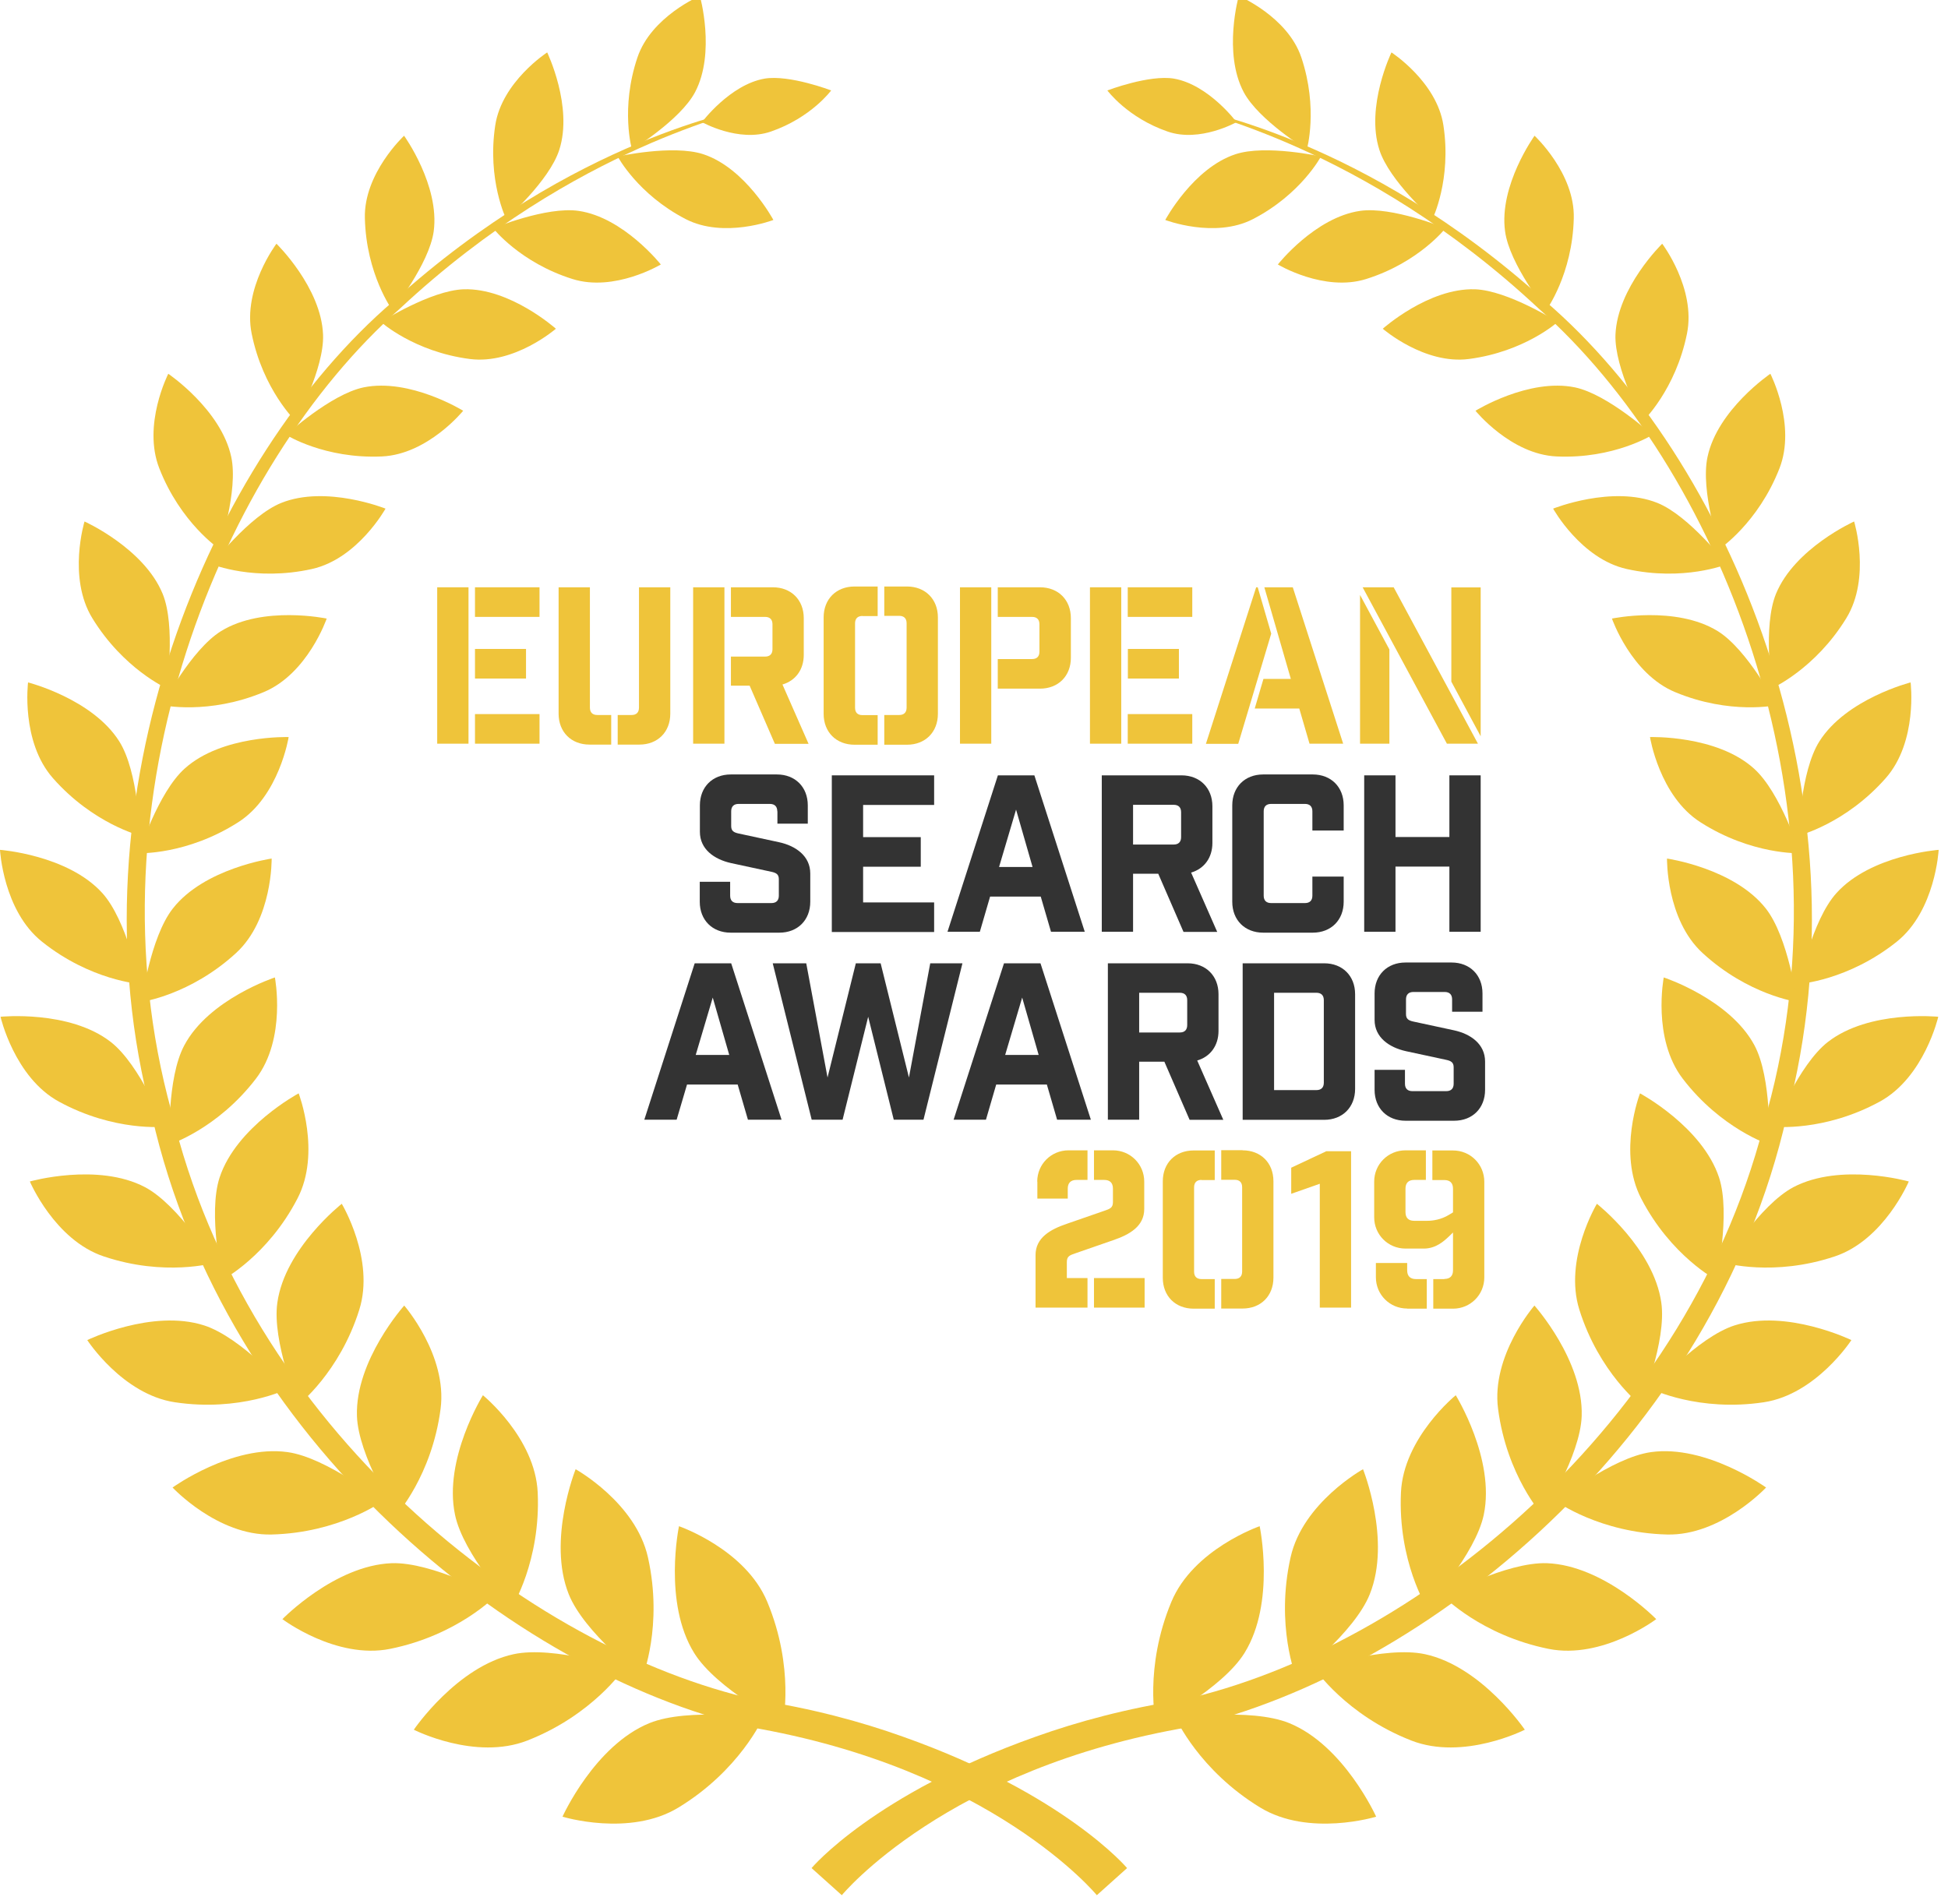 <svg width="133" height="130" viewBox="0 0 133 130" fill="none" xmlns="http://www.w3.org/2000/svg">
<g clip-path="url(#clip0)">
<path d="M74.887 129.42C74.887 129.42 67.768 120.752 51.145 117.933C34.965 114.157 15.39 98.372 10.373 76.205C4.557 54.25 14.344 31.294 26.862 20.561C39.292 9.296 50.941 7.55 50.711 7.399C50.994 7.736 39.443 9.748 27.323 21.057C15.107 31.853 5.807 54.507 11.702 75.877C16.827 97.459 35.985 112.571 51.641 116.081C55.392 116.657 58.734 117.552 61.659 118.598C72.706 122.515 76.952 127.568 76.952 127.568L74.887 129.42Z" fill="#EFC43A"/>
<path d="M57.475 129.42C57.475 129.42 64.594 120.752 81.217 117.933C97.396 114.157 116.962 98.372 121.989 76.205C127.805 54.25 118.017 31.294 105.499 20.561C93.07 9.296 81.421 7.55 81.66 7.399C81.376 7.736 92.928 9.748 105.038 21.057C117.255 31.853 126.555 54.507 120.659 75.877C115.535 97.459 96.368 112.571 80.72 116.081C76.97 116.657 73.628 117.552 70.702 118.598C59.656 122.515 55.409 127.568 55.409 127.568L57.475 129.42Z" fill="#EFC43A"/>
<path d="M46.358 104.222C46.358 104.222 50.888 105.782 52.386 109.389C54.266 113.9 53.45 117.685 53.45 117.685C53.45 117.685 48.911 115.327 47.395 112.881C45.258 109.442 46.358 104.222 46.358 104.222Z" fill="#EFC43A"/>
<path d="M38.405 124.058C38.405 124.058 42.989 125.467 46.331 123.428C50.507 120.885 52.076 117.348 52.076 117.348C52.076 117.348 47.014 116.586 44.345 117.667C40.595 119.192 38.405 124.058 38.405 124.058Z" fill="#EFC43A"/>
<path d="M39.301 100.331C39.301 100.331 43.405 102.608 44.239 106.349C45.285 111.029 43.858 114.538 43.858 114.538C43.858 114.538 39.877 111.489 38.831 108.866C37.359 105.179 39.301 100.331 39.301 100.331Z" fill="#EFC43A"/>
<path d="M28.254 118.119C28.254 118.119 32.439 120.255 36.012 118.855C40.471 117.109 42.59 113.962 42.59 113.962C42.59 113.962 37.838 112.367 35.072 112.961C31.189 113.794 28.254 118.119 28.254 118.119Z" fill="#EFC43A"/>
<path d="M32.971 95.279C32.971 95.279 36.544 98.177 36.712 101.926C36.925 106.615 34.948 109.761 34.948 109.761C34.948 109.761 31.623 106.145 31.065 103.433C30.267 99.63 32.971 95.279 32.971 95.279Z" fill="#EFC43A"/>
<path d="M19.282 110.568C19.282 110.568 22.953 113.342 26.641 112.597C31.242 111.667 33.822 108.999 33.822 108.999C33.822 108.999 29.504 106.65 26.738 106.748C22.855 106.898 19.282 110.568 19.282 110.568Z" fill="#EFC43A"/>
<path d="M27.598 89.154C27.598 89.154 30.559 92.558 30.081 96.209C29.486 100.774 27.049 103.468 27.049 103.468C27.049 103.468 24.46 99.409 24.371 96.697C24.247 92.894 27.598 89.154 27.598 89.154Z" fill="#EFC43A"/>
<path d="M11.782 101.58C11.782 101.58 14.858 104.877 18.538 104.789C23.139 104.674 26.082 102.538 26.082 102.538C26.082 102.538 22.314 99.533 19.628 99.161C15.851 98.638 11.782 101.58 11.782 101.58Z" fill="#EFC43A"/>
<path d="M23.334 82.205C23.334 82.205 25.612 85.99 24.531 89.438C23.183 93.737 20.364 95.935 20.364 95.935C20.364 95.935 18.555 91.583 18.937 88.95C19.46 85.245 23.334 82.205 23.334 82.205Z" fill="#EFC43A"/>
<path d="M5.958 91.512C5.958 91.512 8.36 95.217 11.933 95.757C16.392 96.431 19.593 94.862 19.593 94.862C19.593 94.862 16.472 91.326 13.937 90.51C10.382 89.367 5.958 91.512 5.958 91.512Z" fill="#EFC43A"/>
<path d="M20.391 74.663C20.391 74.663 21.942 78.704 20.311 81.842C18.281 85.768 15.187 87.399 15.187 87.399C15.187 87.399 14.185 82.888 14.992 80.415C16.135 76.941 20.391 74.663 20.391 74.663Z" fill="#EFC43A"/>
<path d="M2.039 80.681C2.039 80.681 3.724 84.669 7.075 85.795C11.259 87.204 14.619 86.238 14.619 86.238C14.619 86.238 12.208 82.294 9.903 81.071C6.676 79.369 2.039 80.681 2.039 80.681Z" fill="#EFC43A"/>
<path d="M18.768 66.748C18.768 66.748 19.575 70.913 17.474 73.661C14.841 77.1 11.578 78.155 11.578 78.155C11.578 78.155 11.374 73.626 12.589 71.374C14.273 68.219 18.768 66.748 18.768 66.748Z" fill="#EFC43A"/>
<path d="M0.036 69.433C0.036 69.433 0.984 73.572 4.025 75.23C7.828 77.304 11.233 76.94 11.233 76.94C11.233 76.94 9.575 72.722 7.562 71.153C4.734 68.955 0.036 69.433 0.036 69.433Z" fill="#EFC43A"/>
<path d="M18.547 58.629C18.547 58.629 18.617 62.786 16.117 65.081C12.988 67.953 9.672 68.414 9.672 68.414C9.672 68.414 10.248 64.018 11.8 62.041C13.954 59.285 18.547 58.629 18.547 58.629Z" fill="#EFC43A"/>
<path d="M0 58.035C0 58.035 0.213 62.192 2.872 64.31C6.188 66.96 9.539 67.191 9.539 67.191C9.539 67.191 8.662 62.839 6.986 60.986C4.619 58.372 0 58.035 0 58.035Z" fill="#EFC43A"/>
<path d="M19.708 50.333C19.708 50.333 19.07 54.357 16.268 56.147C12.766 58.39 9.477 58.266 9.477 58.266C9.477 58.266 10.78 54.117 12.616 52.478C15.169 50.182 19.708 50.333 19.708 50.333Z" fill="#EFC43A"/>
<path d="M1.915 46.601C1.915 46.601 1.41 50.643 3.617 53.142C6.365 56.262 9.557 57.06 9.557 57.06C9.557 57.06 9.451 52.708 8.147 50.634C6.312 47.718 1.915 46.601 1.915 46.601Z" fill="#EFC43A"/>
<path d="M22.305 42.241C22.305 42.241 21.011 46.016 17.997 47.266C14.229 48.835 11.082 48.153 11.082 48.153C11.082 48.153 13.05 44.368 15.089 43.1C17.953 41.328 22.305 42.241 22.305 42.241Z" fill="#EFC43A"/>
<path d="M5.771 35.611C5.771 35.611 4.601 39.431 6.303 42.214C8.431 45.688 11.374 47 11.374 47C11.374 47 12.013 42.781 11.108 40.557C9.832 37.437 5.771 35.611 5.771 35.611Z" fill="#EFC43A"/>
<path d="M26.322 34.733C26.322 34.733 24.424 38.155 21.304 38.855C17.403 39.723 14.477 38.536 14.477 38.536C14.477 38.536 17.022 35.221 19.203 34.343C22.27 33.111 26.322 34.733 26.322 34.733Z" fill="#EFC43A"/>
<path d="M11.49 25.524C11.49 25.524 9.708 29.008 10.878 31.986C12.332 35.708 14.956 37.472 14.956 37.472C14.956 37.472 16.286 33.51 15.789 31.206C15.098 27.971 11.49 25.524 11.49 25.524Z" fill="#EFC43A"/>
<path d="M31.623 28.05C31.623 28.05 29.212 31.029 26.073 31.17C22.164 31.348 19.54 29.699 19.54 29.699C19.54 29.699 22.563 26.934 24.814 26.455C27.988 25.799 31.623 28.05 31.623 28.05Z" fill="#EFC43A"/>
<path d="M18.875 16.643C18.875 16.643 16.561 19.701 17.181 22.777C17.953 26.614 20.187 28.759 20.187 28.759C20.187 28.759 22.146 25.161 22.057 22.857C21.933 19.621 18.875 16.643 18.875 16.643Z" fill="#EFC43A"/>
<path d="M37.953 22.449C37.953 22.449 35.116 24.913 32.066 24.514C28.263 24.018 26.011 21.988 26.011 21.988C26.011 21.988 29.398 19.834 31.659 19.754C34.824 19.657 37.953 22.449 37.953 22.449Z" fill="#EFC43A"/>
<path d="M27.589 9.269C27.589 9.269 24.832 11.831 24.912 14.897C25.001 18.735 26.791 21.181 26.791 21.181C26.791 21.181 29.3 18.044 29.611 15.801C30.036 12.664 27.589 9.269 27.589 9.269Z" fill="#EFC43A"/>
<path d="M45.117 18.061C45.117 18.061 41.96 19.958 39.088 19.054C35.497 17.928 33.671 15.588 33.671 15.588C33.671 15.588 37.306 14.082 39.505 14.401C42.572 14.844 45.117 18.061 45.117 18.061Z" fill="#EFC43A"/>
<path d="M37.359 3.579C37.359 3.579 34.265 5.582 33.813 8.56C33.246 12.274 34.558 14.95 34.558 14.95C34.558 14.95 37.51 12.345 38.184 10.235C39.141 7.275 37.359 3.579 37.359 3.579Z" fill="#EFC43A"/>
<path d="M52.803 15.021C52.803 15.021 49.434 16.315 46.81 14.959C43.538 13.266 42.173 10.687 42.173 10.687C42.173 10.687 45.932 9.854 48.007 10.528C50.906 11.476 52.803 15.021 52.803 15.021Z" fill="#EFC43A"/>
<path d="M47.785 -0.277C47.785 -0.277 44.46 1.133 43.521 3.925C42.342 7.417 43.148 10.217 43.148 10.217C43.148 10.217 46.446 8.206 47.457 6.291C48.875 3.597 47.785 -0.277 47.785 -0.277Z" fill="#EFC43A"/>
<path d="M47.927 8.339C47.927 8.339 50.418 9.748 52.626 8.986C55.383 8.037 56.748 6.176 56.748 6.176C56.748 6.176 53.902 5.086 52.2 5.369C49.833 5.786 47.927 8.339 47.927 8.339Z" fill="#EFC43A"/>
<path d="M86.004 104.222C86.004 104.222 81.474 105.782 79.975 109.389C78.096 113.9 78.912 117.685 78.912 117.685C78.912 117.685 83.451 115.327 84.967 112.881C87.103 109.442 86.004 104.222 86.004 104.222Z" fill="#EFC43A"/>
<path d="M93.957 124.058C93.957 124.058 89.373 125.467 86.031 123.428C81.864 120.885 80.286 117.348 80.286 117.348C80.286 117.348 85.348 116.586 88.017 117.667C91.767 119.192 93.957 124.058 93.957 124.058Z" fill="#EFC43A"/>
<path d="M93.061 100.331C93.061 100.331 88.947 102.608 88.114 106.349C87.068 111.029 88.495 114.538 88.495 114.538C88.495 114.538 92.476 111.489 93.522 108.866C95.002 105.179 93.061 100.331 93.061 100.331Z" fill="#EFC43A"/>
<path d="M104.107 118.119C104.107 118.119 99.923 120.255 96.35 118.855C91.891 117.109 89.772 113.962 89.772 113.962C89.772 113.962 94.524 112.367 97.29 112.961C101.164 113.794 104.107 118.119 104.107 118.119Z" fill="#EFC43A"/>
<path d="M99.391 95.279C99.391 95.279 95.818 98.177 95.65 101.926C95.437 106.615 97.414 109.761 97.414 109.761C97.414 109.761 100.738 106.145 101.306 103.433C102.095 99.63 99.391 95.279 99.391 95.279Z" fill="#EFC43A"/>
<path d="M113.079 110.568C113.079 110.568 109.409 113.342 105.721 112.597C101.12 111.667 98.54 108.999 98.54 108.999C98.54 108.999 102.857 106.65 105.623 106.748C109.506 106.898 113.079 110.568 113.079 110.568Z" fill="#EFC43A"/>
<path d="M104.763 89.154C104.763 89.154 101.802 92.558 102.281 96.209C102.875 100.774 105.313 103.468 105.313 103.468C105.313 103.468 107.902 99.409 107.99 96.697C108.115 92.894 104.763 89.154 104.763 89.154Z" fill="#EFC43A"/>
<path d="M120.579 101.58C120.579 101.58 117.503 104.877 113.824 104.789C109.223 104.674 106.279 102.538 106.279 102.538C106.279 102.538 110.047 99.533 112.733 99.161C116.501 98.638 120.579 101.58 120.579 101.58Z" fill="#EFC43A"/>
<path d="M109.028 82.205C109.028 82.205 106.749 85.99 107.831 89.438C109.178 93.736 111.998 95.934 111.998 95.934C111.998 95.934 113.806 91.582 113.425 88.95C112.902 85.245 109.028 82.205 109.028 82.205Z" fill="#EFC43A"/>
<path d="M126.404 91.512C126.404 91.512 124.001 95.217 120.429 95.757C115.969 96.431 112.769 94.862 112.769 94.862C112.769 94.862 115.89 91.326 118.425 90.51C121.98 89.367 126.404 91.512 126.404 91.512Z" fill="#EFC43A"/>
<path d="M111.971 74.663C111.971 74.663 110.42 78.704 112.051 81.842C114.081 85.768 117.175 87.399 117.175 87.399C117.175 87.399 118.177 82.888 117.37 80.415C116.226 76.941 111.971 74.663 111.971 74.663Z" fill="#EFC43A"/>
<path d="M130.323 80.681C130.323 80.681 128.638 84.669 125.278 85.795C121.085 87.204 117.734 86.238 117.734 86.238C117.734 86.238 120.145 82.294 122.441 81.071C125.686 79.369 130.323 80.681 130.323 80.681Z" fill="#EFC43A"/>
<path d="M113.593 66.748C113.593 66.748 112.787 70.913 114.888 73.661C117.521 77.1 120.783 78.155 120.783 78.155C120.783 78.155 120.987 73.626 119.781 71.374C118.088 68.219 113.593 66.748 113.593 66.748Z" fill="#EFC43A"/>
<path d="M132.335 69.433C132.335 69.433 131.386 73.572 128.337 75.23C124.533 77.304 121.129 76.94 121.129 76.94C121.129 76.94 122.787 72.722 124.799 71.153C127.627 68.955 132.335 69.433 132.335 69.433Z" fill="#EFC43A"/>
<path d="M113.815 58.629C113.815 58.629 113.744 62.786 116.244 65.081C119.365 67.953 122.689 68.414 122.689 68.414C122.689 68.414 122.113 64.018 120.562 62.041C118.398 59.285 113.815 58.629 113.815 58.629Z" fill="#EFC43A"/>
<path d="M132.362 58.035C132.362 58.035 132.149 62.192 129.498 64.31C126.182 66.96 122.831 67.191 122.831 67.191C122.831 67.191 123.709 62.839 125.384 60.986C127.743 58.372 132.362 58.035 132.362 58.035Z" fill="#EFC43A"/>
<path d="M112.654 50.333C112.654 50.333 113.292 54.357 116.093 56.147C119.595 58.39 122.884 58.266 122.884 58.266C122.884 58.266 121.581 54.117 119.746 52.478C117.193 50.182 112.654 50.333 112.654 50.333Z" fill="#EFC43A"/>
<path d="M130.447 46.601C130.447 46.601 130.952 50.643 128.745 53.142C125.996 56.262 122.805 57.06 122.805 57.06C122.805 57.06 122.911 52.708 124.214 50.634C126.049 47.718 130.447 46.601 130.447 46.601Z" fill="#EFC43A"/>
<path d="M110.056 42.241C110.056 42.241 111.359 46.016 114.374 47.266C118.141 48.835 121.289 48.153 121.289 48.153C121.289 48.153 119.321 44.368 117.282 43.1C114.409 41.328 110.056 42.241 110.056 42.241Z" fill="#EFC43A"/>
<path d="M126.59 35.611C126.59 35.611 127.761 39.431 126.058 42.214C123.931 45.688 120.987 47 120.987 47C120.987 47 120.349 42.781 121.253 40.557C122.53 37.437 126.59 35.611 126.59 35.611Z" fill="#EFC43A"/>
<path d="M106.04 34.733C106.04 34.733 107.937 38.155 111.058 38.855C114.959 39.723 117.884 38.536 117.884 38.536C117.884 38.536 115.34 35.221 113.159 34.343C110.083 33.111 106.04 34.733 106.04 34.733Z" fill="#EFC43A"/>
<path d="M120.872 25.524C120.872 25.524 122.654 29.008 121.493 31.986C120.039 35.708 117.414 37.472 117.414 37.472C117.414 37.472 116.085 33.51 116.581 31.206C117.264 27.971 120.872 25.524 120.872 25.524Z" fill="#EFC43A"/>
<path d="M100.739 28.05C100.739 28.05 103.15 31.029 106.279 31.17C110.189 31.348 112.813 29.699 112.813 29.699C112.813 29.699 109.79 26.934 107.538 26.455C104.373 25.799 100.739 28.05 100.739 28.05Z" fill="#EFC43A"/>
<path d="M113.487 16.643C113.487 16.643 115.801 19.701 115.18 22.777C114.409 26.614 112.175 28.759 112.175 28.759C112.175 28.759 110.216 25.161 110.296 22.857C110.429 19.621 113.487 16.643 113.487 16.643Z" fill="#EFC43A"/>
<path d="M94.409 22.449C94.409 22.449 97.246 24.913 100.295 24.514C104.099 24.018 106.35 21.988 106.35 21.988C106.35 21.988 102.964 19.834 100.703 19.754C97.529 19.657 94.409 22.449 94.409 22.449Z" fill="#EFC43A"/>
<path d="M104.772 9.269C104.772 9.269 107.529 11.831 107.45 14.897C107.361 18.735 105.57 21.181 105.57 21.181C105.57 21.181 103.061 18.044 102.76 15.801C102.325 12.664 104.772 9.269 104.772 9.269Z" fill="#EFC43A"/>
<path d="M87.245 18.061C87.245 18.061 90.401 19.958 93.274 19.054C96.864 17.928 98.691 15.588 98.691 15.588C98.691 15.588 95.056 14.082 92.857 14.401C89.781 14.844 87.245 18.061 87.245 18.061Z" fill="#EFC43A"/>
<path d="M95.002 3.579C95.002 3.579 98.097 5.582 98.549 8.56C99.116 12.274 97.804 14.95 97.804 14.95C97.804 14.95 94.852 12.345 94.178 10.235C93.221 7.275 95.002 3.579 95.002 3.579Z" fill="#EFC43A"/>
<path d="M79.559 15.021C79.559 15.021 82.937 16.315 85.552 14.959C88.823 13.266 90.189 10.687 90.189 10.687C90.189 10.687 86.43 9.854 84.364 10.528C81.456 11.476 79.559 15.021 79.559 15.021Z" fill="#EFC43A"/>
<path d="M84.577 -0.277C84.577 -0.277 87.91 1.133 88.85 3.925C90.02 7.417 89.222 10.217 89.222 10.217C89.222 10.217 85.933 8.206 84.914 6.291C83.486 3.597 84.577 -0.277 84.577 -0.277Z" fill="#EFC43A"/>
<path d="M84.426 8.339C84.426 8.339 81.935 9.748 79.727 8.986C76.97 8.037 75.605 6.176 75.605 6.176C75.605 6.176 78.46 5.086 80.153 5.369C82.529 5.786 84.426 8.339 84.426 8.339Z" fill="#EFC43A"/>
<path d="M29.85 50.785V40.105H31.987V50.785H29.85ZM36.836 42.126H32.43V40.105H36.836V42.126ZM35.914 46.336H32.43V44.315H35.914V46.336ZM36.836 50.785H32.43V48.764H36.836V50.785Z" fill="#EFC43A"/>
<path d="M40.249 50.847C38.999 50.847 38.139 49.987 38.139 48.738V40.105H40.276V48.321C40.276 48.649 40.453 48.826 40.781 48.826H41.73V50.847H40.249ZM43.122 48.826C43.45 48.826 43.627 48.649 43.627 48.321V40.105H45.764V48.738C45.764 49.987 44.904 50.847 43.654 50.847H42.173V48.826H43.122Z" fill="#EFC43A"/>
<path d="M49.461 40.105V50.785H47.324V40.105H49.461ZM52.9 50.785L51.181 46.823H49.904V44.838H52.235C52.563 44.838 52.741 44.66 52.741 44.333V42.631C52.741 42.303 52.563 42.126 52.235 42.126H49.904V40.105H52.767C54.017 40.105 54.877 40.965 54.877 42.214V44.722C54.877 45.733 54.31 46.486 53.423 46.743L55.205 50.794H52.9V50.785Z" fill="#EFC43A"/>
<path d="M58.885 42.063C58.556 42.063 58.379 42.241 58.379 42.569V48.33C58.379 48.658 58.556 48.835 58.885 48.835H59.922V50.856H58.344C57.094 50.856 56.234 49.996 56.234 48.746V42.161C56.234 40.911 57.094 40.051 58.344 40.051H59.922V42.072H58.885V42.063ZM61.925 40.051C63.167 40.051 64.035 40.911 64.035 42.161V48.746C64.035 49.996 63.175 50.856 61.925 50.856H60.374V48.826H61.394C61.721 48.826 61.899 48.649 61.899 48.321V42.56C61.899 42.232 61.721 42.055 61.394 42.055H60.374V40.051H61.925Z" fill="#EFC43A"/>
<path d="M65.543 50.785V40.105H67.679V50.785H65.543ZM71.004 40.105C72.254 40.105 73.114 40.965 73.114 42.214V44.917C73.114 46.167 72.254 47.027 71.004 47.027H68.122V45.006H70.463C70.791 45.006 70.968 44.829 70.968 44.501V42.631C70.968 42.303 70.791 42.126 70.463 42.126H68.122V40.105H71.004Z" fill="#EFC43A"/>
<path d="M74.417 50.785V40.105H76.553V50.785H74.417ZM81.403 42.126H76.997V40.105H81.403V42.126ZM80.49 46.336H77.006V44.315H80.49V46.336ZM81.403 50.785H76.997V48.764H81.403V50.785Z" fill="#EFC43A"/>
<path d="M85.765 40.105H85.871L86.793 43.269L84.541 50.794H82.334L85.765 40.105ZM88.708 48.383H85.667L86.261 46.362H88.132L86.323 40.105H88.265L91.705 50.785H89.408L88.708 48.383Z" fill="#EFC43A"/>
<path d="M94.861 50.785H92.857V40.628L94.861 44.35V50.785ZM93.034 40.105H95.153L100.907 50.785H98.788L93.034 40.105ZM99.09 46.548V40.114H101.093V50.28L99.09 46.548Z" fill="#EFC43A"/>
<path d="M53.069 55.403C53.069 55.075 52.892 54.898 52.563 54.898H50.427C50.099 54.898 49.922 55.075 49.922 55.403V56.413C49.922 56.741 50.099 56.847 50.427 56.918L53.184 57.512C54.337 57.76 55.321 58.461 55.321 59.648V61.58C55.321 62.83 54.461 63.69 53.211 63.69H49.886C48.636 63.69 47.776 62.83 47.776 61.58V60.215H49.851V61.164C49.851 61.492 50.028 61.669 50.356 61.669H52.67C52.998 61.669 53.175 61.492 53.175 61.164V60.038C53.175 59.71 52.998 59.604 52.67 59.533L49.913 58.939C48.76 58.682 47.785 57.991 47.785 56.803V54.995C47.785 53.745 48.645 52.886 49.895 52.886H53.042C54.292 52.886 55.152 53.745 55.152 54.995V56.245H53.078V55.403H53.069Z" fill="#333333"/>
<path d="M63.778 52.947V54.968H58.929V57.166H62.865V59.187H58.929V61.625H63.778V63.645H56.792V52.947H63.778Z" fill="#333333"/>
<path d="M66.899 63.628H64.691L68.131 52.947H70.622L74.062 63.628H71.757L71.057 61.226H67.599L66.899 63.628ZM68.211 59.205H70.498L69.372 55.287L68.211 59.205Z" fill="#333333"/>
<path d="M80.8 63.628L79.08 59.666H77.36V63.628H75.224V52.947H80.667C81.917 52.947 82.777 53.807 82.777 55.057V57.565C82.777 58.576 82.21 59.329 81.323 59.586L83.105 63.637H80.8V63.628ZM80.64 55.465C80.64 55.137 80.463 54.959 80.135 54.959H77.36V57.672H80.135C80.463 57.672 80.64 57.494 80.64 57.166V55.465Z" fill="#333333"/>
<path d="M89.603 55.403C89.603 55.075 89.426 54.898 89.098 54.898H86.784C86.456 54.898 86.279 55.075 86.279 55.403V61.164C86.279 61.492 86.456 61.669 86.784 61.669H89.098C89.426 61.669 89.603 61.492 89.603 61.164V59.861H91.74V61.58C91.74 62.83 90.88 63.69 89.63 63.69H86.243C84.993 63.69 84.133 62.83 84.133 61.58V54.995C84.133 53.745 84.993 52.886 86.243 52.886H89.63C90.88 52.886 91.74 53.745 91.74 54.995V56.714H89.603V55.403Z" fill="#333333"/>
<path d="M93.141 52.947H95.277V57.158H98.957V52.947H101.093V63.628H98.957V59.178H95.277V63.628H93.141V52.947Z" fill="#333333"/>
<path d="M46.198 76.462H43.991L47.43 65.782H49.922L53.361 76.462H51.065L50.365 74.06H46.907L46.198 76.462ZM47.501 72.039H49.789L48.663 68.122L47.501 72.039Z" fill="#333333"/>
<path d="M61.021 76.462L59.275 69.433L57.528 76.462H55.418L52.758 65.782H55.046L56.5 73.581L58.432 65.782H60.126L62.058 73.581L63.512 65.782H65.711L63.051 76.462H61.021V76.462Z" fill="#333333"/>
<path d="M67.316 76.462H65.108L68.548 65.782H71.039L74.479 76.462H72.174L71.474 74.06H68.016L67.316 76.462ZM68.628 72.039H70.915L69.789 68.122L68.628 72.039Z" fill="#333333"/>
<path d="M81.217 76.462L79.497 72.5H77.777V76.462H75.64V65.782H81.084C82.334 65.782 83.194 66.641 83.194 67.891V70.4C83.194 71.41 82.626 72.163 81.74 72.42L83.522 76.471H81.217V76.462ZM81.057 68.299C81.057 67.971 80.88 67.794 80.552 67.794H77.777V70.506H80.552C80.88 70.506 81.057 70.329 81.057 70.001V68.299Z" fill="#333333"/>
<path d="M90.41 65.782C91.66 65.782 92.52 66.641 92.52 67.891V74.361C92.52 75.611 91.66 76.471 90.41 76.471H84.843V65.782H90.41ZM89.878 74.441C90.206 74.441 90.384 74.264 90.384 73.936V68.299C90.384 67.971 90.206 67.794 89.878 67.794H86.988V74.441H89.878V74.441Z" fill="#333333"/>
<path d="M99.143 68.246C99.143 67.918 98.965 67.74 98.637 67.74H96.501C96.173 67.74 95.995 67.918 95.995 68.246V69.256C95.995 69.584 96.173 69.69 96.501 69.761L99.258 70.355C100.419 70.603 101.394 71.303 101.394 72.491V74.423C101.394 75.673 100.535 76.533 99.284 76.533H95.96C94.71 76.533 93.85 75.673 93.85 74.423V73.058H95.924V74.007C95.924 74.335 96.102 74.512 96.43 74.512H98.744C99.072 74.512 99.249 74.335 99.249 74.007V72.881C99.249 72.553 99.072 72.447 98.744 72.376L95.987 71.782C94.834 71.525 93.85 70.834 93.85 69.646V67.838C93.85 66.588 94.71 65.728 95.96 65.728H99.107C100.357 65.728 101.217 66.588 101.217 67.838V69.088H99.143V68.246Z" fill="#333333"/>
<path d="M74.249 89.296H70.702V85.706C70.702 84.519 71.713 83.951 72.839 83.57L75.392 82.684C75.782 82.551 75.986 82.48 75.986 82.09V81.168C75.986 80.778 75.782 80.575 75.392 80.575H74.692V78.554H75.986C77.174 78.554 78.123 79.502 78.123 80.69V82.56C78.123 83.748 77.112 84.315 75.986 84.696L73.433 85.582C73.043 85.715 72.839 85.786 72.839 86.176V87.275H74.249V89.296V89.296ZM70.817 80.69C70.817 79.502 71.766 78.554 72.954 78.554H74.249V80.575H73.495C73.114 80.575 72.901 80.778 72.901 81.168V81.851H70.826V80.69H70.817ZM74.692 89.296V87.275H78.149V89.296H74.692Z" fill="#EFC43A"/>
<path d="M82.032 80.574C81.704 80.574 81.527 80.752 81.527 81.08V86.841C81.527 87.169 81.704 87.346 82.032 87.346H82.937V89.367H81.5C80.25 89.367 79.39 88.507 79.39 87.257V80.672C79.39 79.422 80.25 78.562 81.5 78.562H82.937V80.583H82.032V80.574ZM84.834 78.553C86.084 78.553 86.944 79.413 86.944 80.663V87.248C86.944 88.498 86.084 89.358 84.834 89.358H83.38V87.337H84.302C84.63 87.337 84.807 87.16 84.807 86.832V81.071C84.807 80.743 84.63 80.566 84.302 80.566H83.38V78.545H84.834V78.553Z" fill="#EFC43A"/>
<path d="M90.1 80.84L88.158 81.523V79.741L90.552 78.616H92.245V89.296H90.109V80.84H90.1Z" fill="#EFC43A"/>
<path d="M98.611 87.337C99.001 87.337 99.205 87.133 99.205 86.743V84.164L98.912 84.448C98.584 84.758 98.026 85.263 97.219 85.263H95.96C94.772 85.263 93.823 84.315 93.823 83.127V80.69C93.823 79.502 94.772 78.554 95.96 78.554H97.352V80.575H96.554C96.173 80.575 95.96 80.778 95.96 81.168V82.773C95.96 83.163 96.164 83.367 96.554 83.367H97.432C97.848 83.367 98.398 83.278 98.912 82.968L99.205 82.79V81.177C99.205 80.787 99.001 80.583 98.611 80.583H97.795V78.563H99.205C100.393 78.563 101.341 79.511 101.341 80.699V87.231C101.341 88.419 100.393 89.367 99.205 89.367H97.857V87.346H98.611V87.337ZM96.075 89.358C94.887 89.358 93.939 88.41 93.939 87.222V86.247H96.075V86.752C96.075 87.133 96.279 87.346 96.669 87.346H97.414V89.367H96.075V89.358Z" fill="#EFC43A"/>
</g>
<defs>
<clipPath id="clip0">
<path d="M0 0H132.362V129.697H0V0Z" fill="white"/>
</clipPath>
</defs>
</svg>
